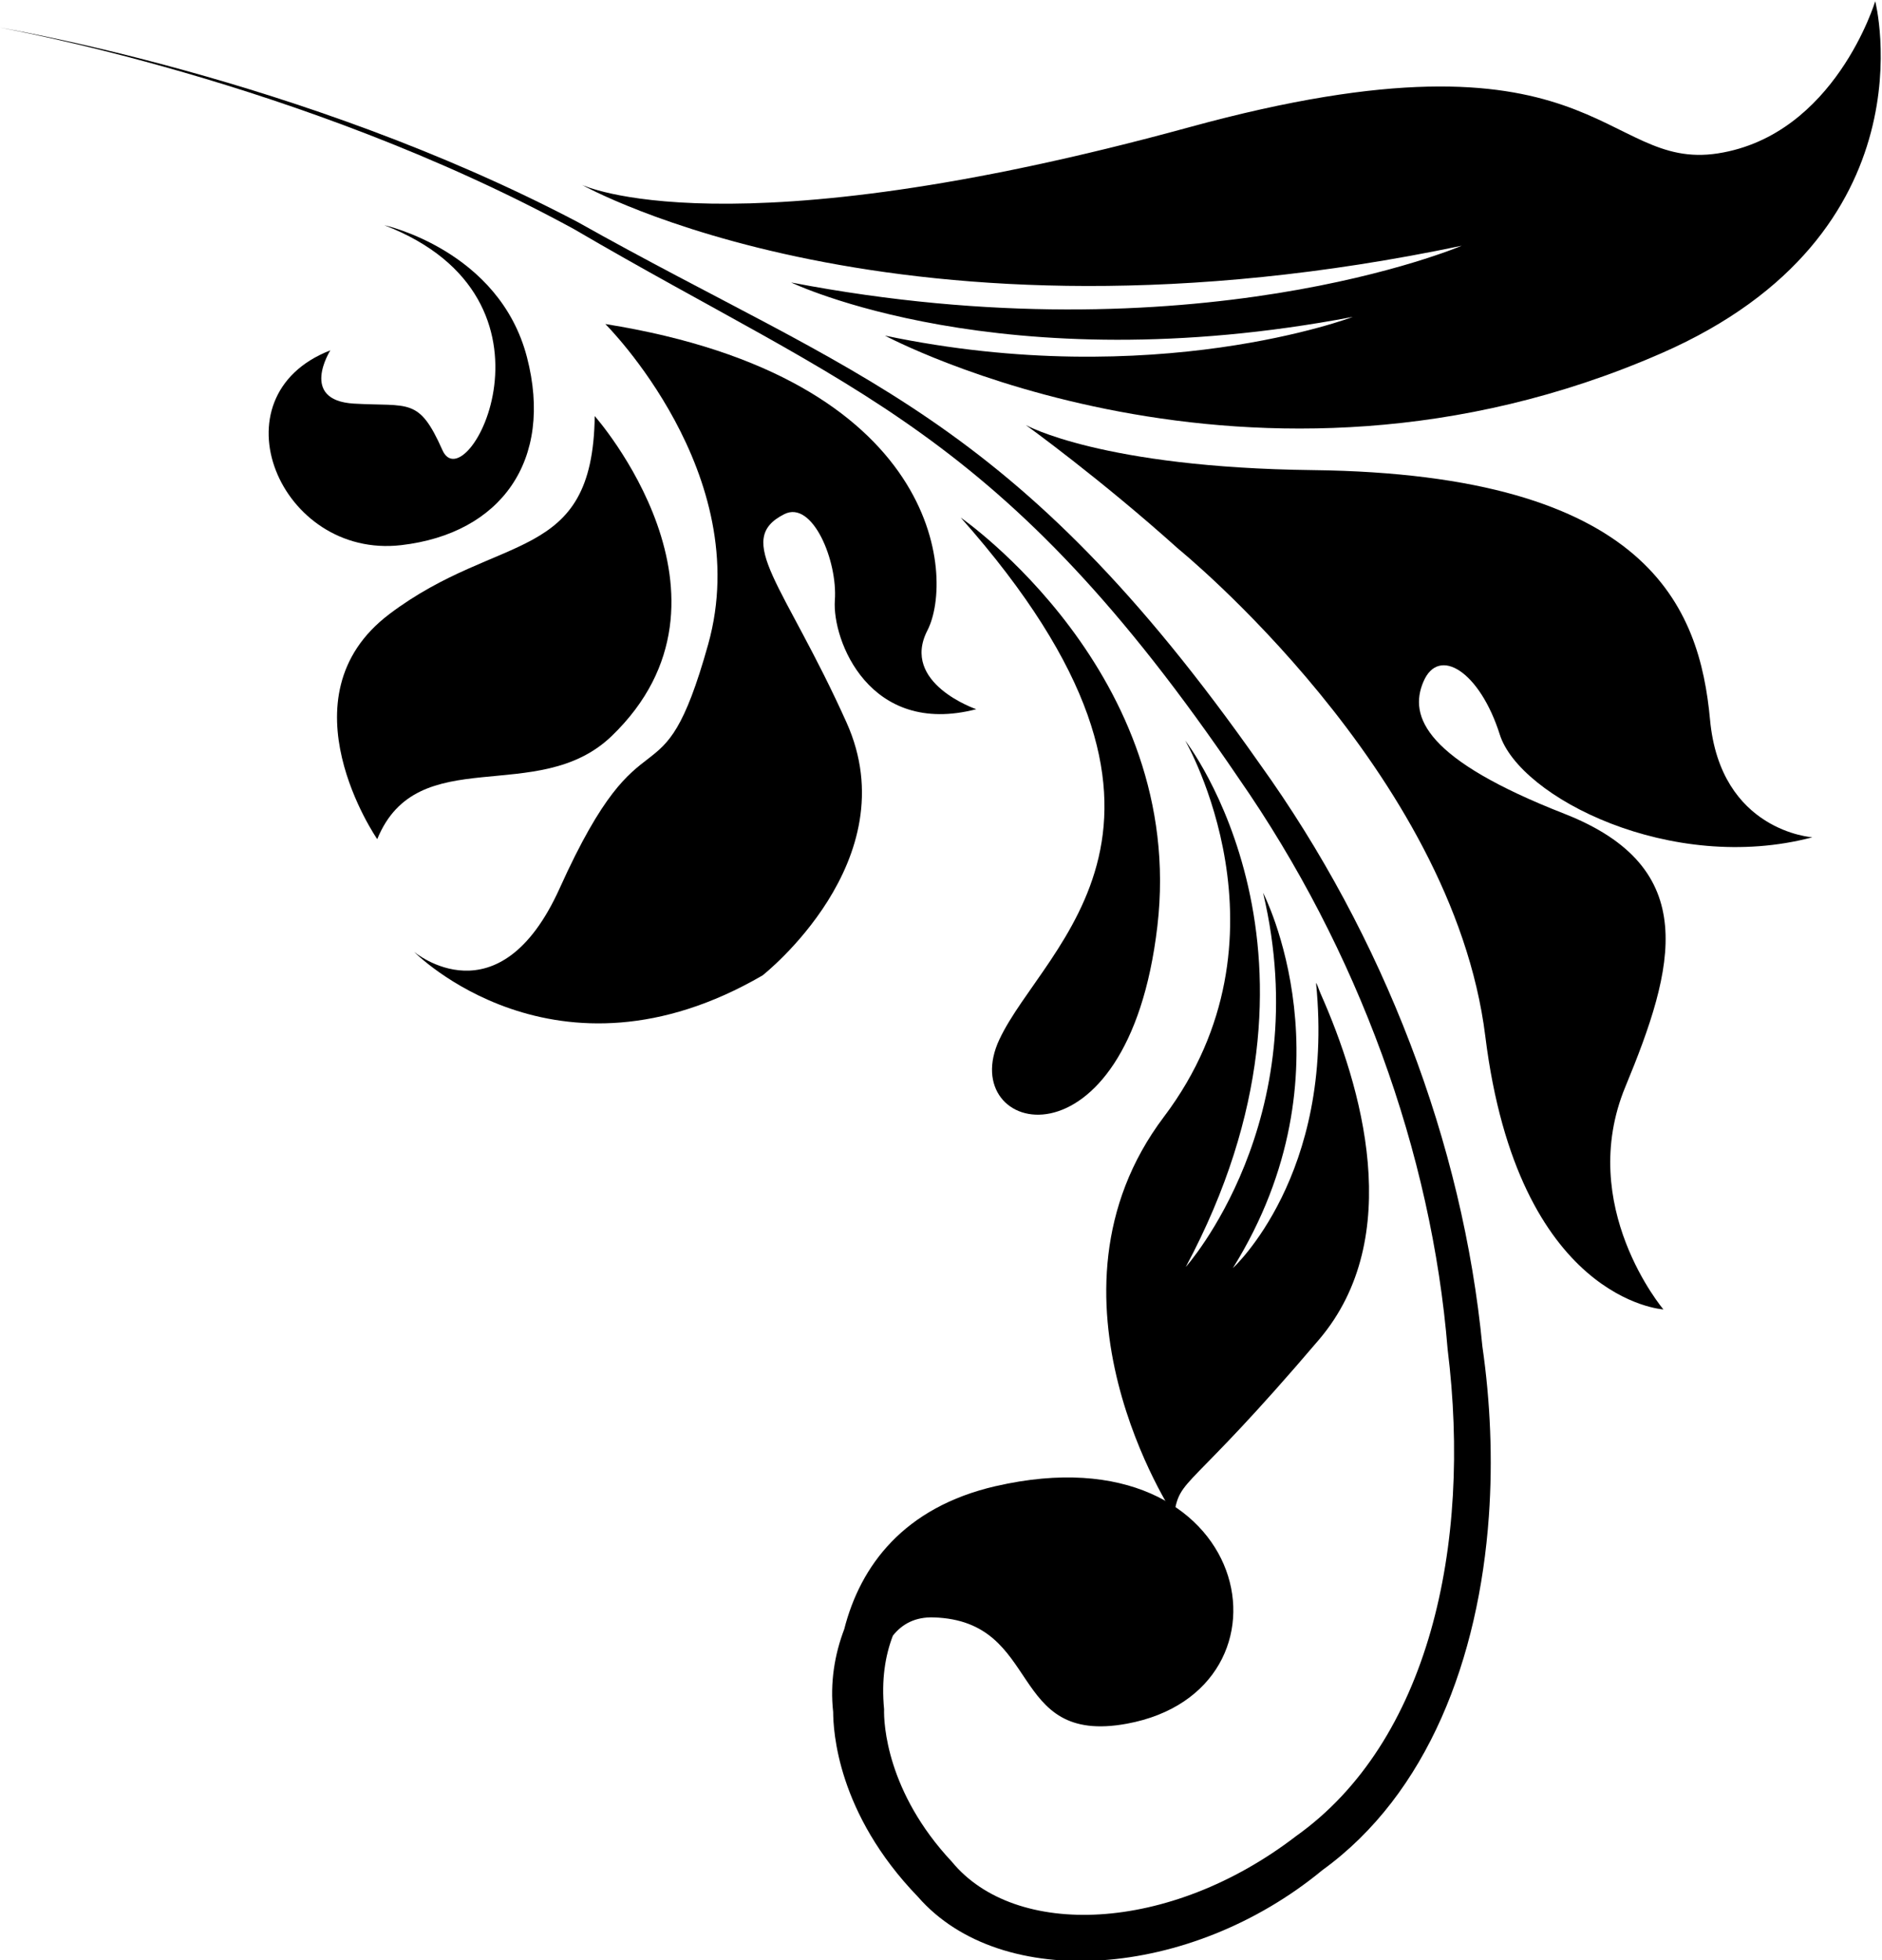 <?xml version="1.0" encoding="UTF-8" standalone="no"?>
<!-- Created with Inkscape (http://www.inkscape.org/) -->

<svg
   xmlns:dc="http://purl.org/dc/elements/1.1/"
   xmlns:cc="http://creativecommons.org/ns#"
   xmlns:rdf="http://www.w3.org/1999/02/22-rdf-syntax-ns#"
   xmlns:svg="http://www.w3.org/2000/svg"
   xmlns="http://www.w3.org/2000/svg"
   xmlns:sodipodi="http://sodipodi.sourceforge.net/DTD/sodipodi-0.dtd"
   xmlns:inkscape="http://www.inkscape.org/namespaces/inkscape"
   version="1.1"
   id="svg2"
   xml:space="preserve"
   width="142.481"
   height="148.431"
   viewBox="0 0 142.481 148.431"
   sodipodi:docname="1b4.svg"
   inkscape:version="0.92.3 (2405546, 2018-03-11)"><defs
     id="defs6" /><sodipodi:namedview
     pagecolor="#ffffff"
     bordercolor="#666666"
     borderopacity="1"
     objecttolerance="10"
     gridtolerance="10"
     guidetolerance="10"
     inkscape:pageopacity="0"
     inkscape:pageshadow="2"
     inkscape:window-width="1920"
     inkscape:window-height="1017"
     id="namedview4"
     showgrid="false"
     inkscape:zoom="0.82749023"
     inkscape:cx="151.34817"
     inkscape:cy="80.747316"
     inkscape:window-x="0"
     inkscape:window-y="29"
     inkscape:window-maximized="1"
     inkscape:current-layer="g10"
     fit-margin-top="0"
     fit-margin-left="0"
     fit-margin-right="0"
     fit-margin-bottom="0" /><g
     id="g10"
     inkscape:groupmode="layer"
     inkscape:label="ink_ext_XXXXXX"
     transform="matrix(1.333,0,0,-1.333,-239.424,367.784)"><path
       inkscape:connector-curvature="0"
       id="path6772"
       style="fill:#e2e0b7;fill-opacity:1;fill-rule:nonzero;stroke:none;stroke-width:0.1"
       d="m 278.752,263.181 c -0.606,1.667 -0.491,3.239 0.256,3.511 0.746,0.271 1.843,-0.86 2.449,-2.527 0.606,-1.667 0.493,-3.24 -0.253,-3.511 -0.746,-0.271 -1.845,0.86 -2.451,2.527" /><path
       inkscape:connector-curvature="0"
       id="path6774"
       style="fill:#e2e0b7;fill-opacity:1;fill-rule:nonzero;stroke:none;stroke-width:0.1"
       d="m 268.746,259.542 c -0.606,1.667 -1.704,2.798 -2.451,2.526 -0.748,-0.272 -0.86,-1.843 -0.254,-3.51 0.606,-1.667 1.701,-2.8 2.449,-2.528 0.747,0.272 0.862,1.845 0.255,3.512" /><path
       inkscape:connector-curvature="0"
       id="path23882"
       style="fill:#000000;fill-opacity:1;fill-rule:nonzero;stroke:none;stroke-width:0.1"
       d="m 246.291,189.832 c 0,0 -8.265,12.445 -0.573,22.638 7.691,10.194 1.206,21.374 1.206,21.374 0,0 9.53,-12.161 0.034,-29.905 0,0 7.449,8.311 4.391,21.255 0,0 5.251,-10.125 -1.716,-21.32 0,0 5.799,5.283 4.729,16.148 -0.019,0.205 0.173,-0.381 0.263,-0.576 2.305,-5.2 4.845,-13.816 -0.097,-19.631 -7.501,-8.82 -7.907,-7.749 -8.237,-9.982" /><path
       inkscape:connector-curvature="0"
       id="path23884"
       style="fill:#000000;fill-opacity:1;fill-rule:nonzero;stroke:none;stroke-width:0.1"
       d="m 246.54,244.725 c -4.439,3.993 -8.664,7.037 -8.664,7.037 0,0 4.307,-2.418 16.305,-2.559 19.114,-0.229 21.965,-7.833 22.553,-14.181 0.589,-6.348 5.813,-6.676 5.813,-6.676 -8.001,-2.122 -16.622,2.266 -17.754,5.836 -1.129,3.568 -3.455,5.044 -4.33,3.02 -0.879,-2.024 0.162,-4.452 7.996,-7.519 7.829,-3.067 6.269,-8.734 3.465,-15.511 -2.804,-6.775 2.162,-12.645 2.162,-12.645 0,0 -8.252,0.483 -10.116,15.519 -1.865,15.038 -17.43,27.679 -17.43,27.679" /><path
       inkscape:connector-curvature="0"
       id="path23886"
       style="fill:#000000;fill-opacity:1;fill-rule:nonzero;stroke:none;stroke-width:0.1"
       d="m 236.373,216.862 c 2.549,5.445 13.212,12.259 -2.195,29.643 0,0 12.84,-8.874 11.168,-23.205 -1.673,-14.332 -11.524,-11.881 -8.973,-6.437" /><path
       inkscape:connector-curvature="0"
       id="path23888"
       style="fill:#000000;fill-opacity:1;fill-rule:nonzero;stroke:none;stroke-width:0.1"
       d="m 273.968,255.84 c -23.265,-10.175 -44.095,1.003 -44.095,1.003 15.342,-3.217 26.57,1.062 26.57,1.062 -19.977,-3.8 -31.897,1.956 -31.897,1.956 22.919,-4.404 38.084,2.087 38.084,2.087 -31.957,-6.7 -49.959,3.456 -49.959,3.456 0,0 8.191,-3.93 34.497,3.279 23.193,6.356 23.385,-2.527 30.021,-1.488 6.638,1.041 8.927,8.642 8.927,8.642 0,0 3.393,-13.201 -12.147,-19.997" /><path
       inkscape:connector-curvature="0"
       id="path23890"
       style="fill:#000000;fill-opacity:1;fill-rule:nonzero;stroke:none;stroke-width:0.1"
       d="m 222.927,220.504 c -11.762,-6.84 -19.797,1.336 -19.797,1.336 0,0 4.815,-4.055 8.275,3.622 4.89,10.842 5.717,4.157 8.429,13.847 2.707,9.691 -5.841,18.192 -5.841,18.192 19.072,-3.048 19.835,-14.398 18.293,-17.402 -1.546,-3.004 2.774,-4.477 2.774,-4.477 -6.074,-1.578 -8.191,3.93 -8.032,6.183 0.163,2.25 -1.272,5.697 -2.866,4.899 -2.925,-1.468 0.004,-3.988 3.531,-11.841 3.528,-7.851 -4.768,-14.359 -4.768,-14.359" /><path
       inkscape:connector-curvature="0"
       id="path23892"
       style="fill:#000000;fill-opacity:1;fill-rule:nonzero;stroke:none;stroke-width:0.1"
       d="m 201.724,241.024 c 6.257,4.723 11.559,2.803 11.666,11.248 0,0 9.126,-10.311 0.962,-18.176 -4.195,-4.04 -11.023,-0.247 -13.314,-5.856 0,0 -5.57,8.06 0.687,12.783" /><path
       inkscape:connector-curvature="0"
       id="path23894"
       style="fill:#000000;fill-opacity:1;fill-rule:nonzero;stroke:none;stroke-width:0.1"
       d="m 198.375,256.006 c 0,0 -1.802,-2.841 1.341,-3.026 3.143,-0.181 3.684,0.381 5.024,-2.641 1.341,-3.025 7.61,8.569 -3.3,12.775 0,0 6.521,-1.421 8.1,-7.493 1.524,-5.858 -1.47,-10.023 -7.139,-10.68 -6.904,-0.802 -10.752,8.453 -4.026,11.065" /><path
       inkscape:connector-curvature="0"
       id="path23510-3"
       style="fill:#000000;fill-opacity:1;fill-rule:nonzero;stroke:none;stroke-width:0.1"
       d="m 236.173,191.491 c 14.656,3.372 17.725,-11.599 7.444,-13.495 -6.848,-1.263 -4.747,5.836 -10.971,6.037 -1.043,0.035 -1.791,-0.365 -2.323,-1.037 -0.436,-1.138 -0.659,-2.503 -0.499,-4.181 -0.026,-0.797 0.146,-4.707 3.85,-8.661 3.585,-4.368 12.334,-4.084 19.537,1.448 7.532,5.349 10.006,16.467 8.62,27.656 -0.904,11.169 -5.088,22.682 -11.867,32.44 -13.454,19.83 -21.94,21.935 -37.762,31.2 -15.538,8.475 -32.66,11.434 -32.634,11.451 -0.025,-0.019 17.15,-2.801 32.849,-11.052 15.798,-8.886 24.748,-10.839 38.741,-30.78 7.042,-9.81 11.543,-21.564 12.646,-33.091 0.456,-3.155 0.595,-6.429 0.369,-9.639 -0.571,-8.092 -3.465,-15.775 -9.459,-20.112 -7.496,-6.187 -18.219,-6.951 -22.961,-1.519 -4.61,4.77 -4.814,9.465 -4.821,10.506 -0.184,1.661 0.082,3.268 0.627,4.696 0.918,3.608 3.38,6.931 8.614,8.135"
       sodipodi:nodetypes="ccccccccccccccsccccc" /></g></svg>